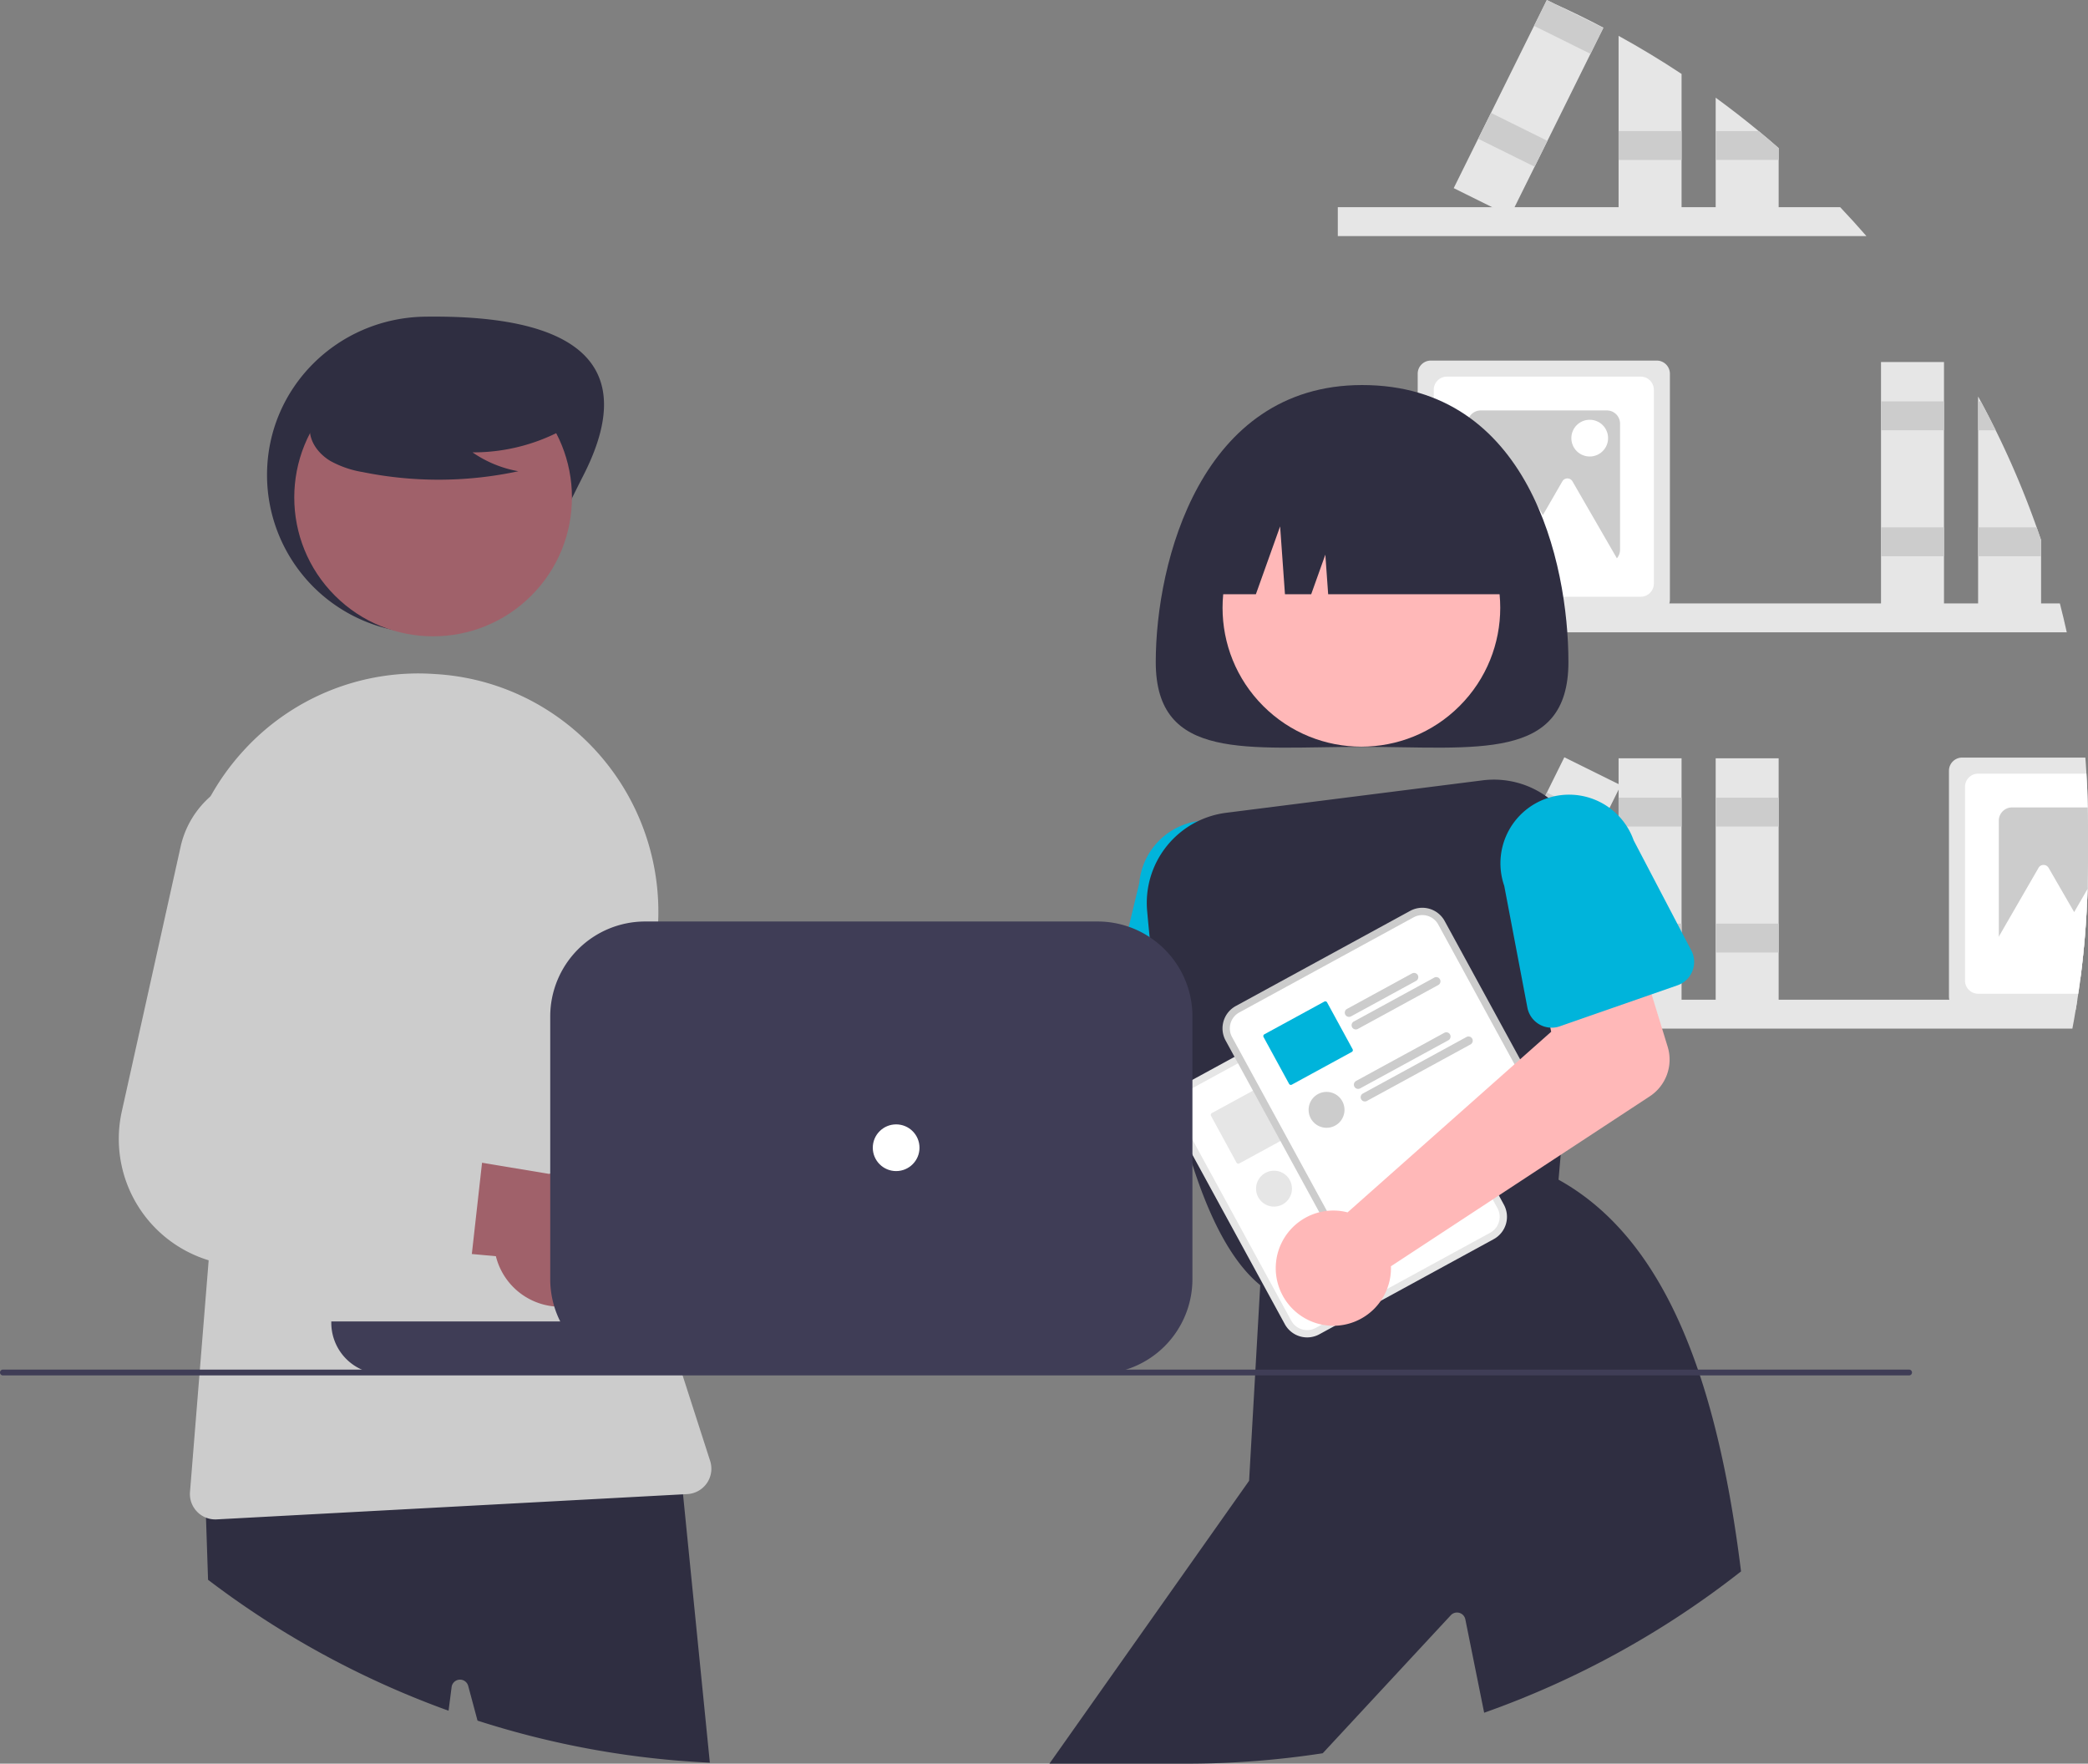 <svg id="a3fb4343-95d2-4a83-b68f-ed4eefcf6705" data-name="Layer 1" xmlns="http://www.w3.org/2000/svg" width="715.296" height="604.17" viewBox="0 0 715.296 604.17"><rect x="0" y="0" width="715.296" height="604.17" fill="#808080" stroke="none"/><path d="M948.018,354.635q1.26,4.92,2.36,9.89H700.648v-9.89Z" transform="translate(-242.352 -147.915)" fill="#e6e6e6"/><path d="M940.058,328.565a305.612,305.612,0,0,0-14.04-33.26q-2.46-4.995-5.11-9.89c-.29-.56-.6-1.12-.91-1.68v73.6h21.58v-24.39Z" transform="translate(-242.352 -147.915)" fill="#e6e6e6"/><path d="M926.018,295.305h-6.02V285.415h.91Q923.563,290.305,926.018,295.305Z" transform="translate(-242.352 -147.915)" fill="#ccc"/><polygon points="697.706 180.65 677.646 180.65 677.646 190.54 699.226 190.54 699.226 185.03 697.706 180.65" fill="#ccc"/><rect x="644.385" y="124.017" width="21.576" height="85.404" fill="#e6e6e6"/><rect x="644.385" y="137.502" width="21.576" height="9.889" fill="#ccc"/><rect x="644.385" y="180.653" width="21.576" height="9.889" fill="#ccc"/><path d="M809.918,271.435h-77.4a4.507,4.507,0,0,0-4.5,4.5v77.4a4.656,4.656,0,0,0,.19,1.3,4.51,4.51,0,0,0,4.31,3.2H809.918a4.509,4.509,0,0,0,4.31-3.2,4.638,4.638,0,0,0,.19-1.3v-77.4A4.507,4.507,0,0,0,809.918,271.435Z" transform="translate(-242.352 -147.915)" fill="#e6e6e6"/><path d="M804.418,276.935h-66.4a4.507,4.507,0,0,0-4.5,4.5v66.4a4.507,4.507,0,0,0,4.5,4.5H804.418a4.507,4.507,0,0,0,4.5-4.5v-66.4A4.507,4.507,0,0,0,804.418,276.935Z" transform="translate(-242.352 -147.915)" fill="#fff"/><path d="M792.838,288.515H749.598a4.507,4.507,0,0,0-4.5,4.5v43.24a4.507,4.507,0,0,0,4.5,4.5h43.24a4.523,4.523,0,0,0,4.5-4.5v-43.24A4.507,4.507,0,0,0,792.838,288.515Z" transform="translate(-242.352 -147.915)" fill="#ccc"/><path d="M790.172,328.628l-9.133-15.819a2,2,0,0,0-3.464,0l-6.669,11.551-8.746-15.147a2,2,0,0,0-3.464 0l-9.133,15.819-10.865,18.819H759.653l-2.076,3.596h43.461Z" transform="translate(-242.352 -147.915)" fill="#fff"/><circle cx="544.597" cy="150.088" r="6.293" fill="#fff"/><path d="M957.568,424.515q-.105-5.82-.46-11.58c-.1-1.84-.22-3.67-.37-5.5H914.518a4.507,4.507,0,0,0-4.5,4.5v77.4a4.09,4.09,0,0,0,.13,1.05,4.504,4.504,0,0,0,4.37,3.45H953.438c.2-1.14.39-2.3.56-3.45.11-.68.22-1.37.32-2.05.24-1.63.47-3.26.68-4.89q.45-3.33.81-6.69,1.32-12.045,1.7-24.35v-.01q.135-4.635.14-9.31v-12C957.648,428.885,957.628,426.695,957.568,424.515Z" transform="translate(-242.352 -147.915)" fill="#e6e6e6"/><path d="M957.568,424.515q-.105-5.82-.46-11.58H920.018a4.507,4.507,0,0,0-4.5,4.5v66.4a4.507,4.507,0,0,0,4.5,4.5h34.3c.24-1.63.47-3.26.68-4.89q.45-3.33.81-6.69,1.32-12.045,1.7-24.35v-.01q.135-4.635.14-9.31v-12C957.648,428.885,957.628,426.695,957.568,424.515Z" transform="translate(-242.352 -147.915)" fill="#fff"/><path d="M957.568,424.515H931.598a4.507,4.507,0,0,0-4.5,4.5v43.24a4.507,4.507,0,0,0,4.5,4.5h24.21q1.32-12.045,1.7-24.35v-.01q.135-4.635.14-9.31v-12C957.648,428.885,957.628,426.695,957.568,424.515Z" transform="translate(-242.352 -147.915)" fill="#ccc"/><path d="M957.508,452.405q-.375,12.3-1.7,24.35-.36,3.36-.81,6.69H939.578l2.08-3.59h-20.96l6.4-11.09,4.46-7.73,9.14-15.82a1.991,1.991,0,0,1,3.46,0l8.75,15.15Z" transform="translate(-242.352 -147.915)" fill="#fff"/><path d="M881.738,228.785H700.648v-9.89H872.758Q877.348,223.74,881.738,228.785Z" transform="translate(-242.352 -147.915)" fill="#e6e6e6"/><path d="M796.838,160.195q11.07,6.09,21.58,13.05v48.34H796.838Z" transform="translate(-242.352 -147.915)" fill="#e6e6e6"/><rect x="554.486" y="44.906" width="21.576" height="9.889" fill="#ccc"/><path d="M851.678,198.645v22.94H830.098v-40.21q7.545,5.505,14.75,11.45Q848.298,195.675,851.678,198.645Z" transform="translate(-242.352 -147.915)" fill="#e6e6e6"/><path d="M851.678,198.645v4.06H830.098v-9.88h14.75Q848.298,195.675,851.678,198.645Z" transform="translate(-242.352 -147.915)" fill="#ccc"/><path d="M774.808,149.175q8.565,3.855,16.84,8.22l-4.44,8.96-14.75,29.81-4.39,8.86-6.87,13.87-1.51,3.05-6.15-3.05-13.18-6.53,8.37-16.92h.01l4.38-8.86,14.76-29.81,4.34-8.76.05-.1Z" transform="translate(-242.352 -147.915)" fill="#e6e6e6"/><polygon points="549.246 9.57 544.856 18.44 525.526 8.86 529.866 0.1 529.916 0 532.456 1.26 549.246 9.57" fill="#ccc"/><rect x="755.648" y="185.017" width="9.889" height="21.576" transform="translate(5.296 642.641) rotate(-63.66)" fill="#ccc"/><path d="M953.998,490.385c-.17,1.15-.36,2.31-.56,3.45-.35,2.16-.73,4.3-1.14,6.44H700.648v-9.89Z" transform="translate(-242.352 -147.915)" fill="#e6e6e6"/><rect x="554.486" y="259.765" width="21.576" height="85.404" fill="#e6e6e6"/><rect x="554.486" y="273.249" width="21.576" height="9.889" fill="#ccc"/><rect x="554.486" y="316.401" width="21.576" height="9.889" fill="#ccc"/><rect x="587.748" y="259.765" width="21.576" height="85.404" fill="#e6e6e6"/><rect x="587.748" y="273.249" width="21.576" height="9.889" fill="#ccc"/><rect x="587.748" y="316.401" width="21.576" height="9.889" fill="#ccc"/><rect x="726.267" y="439.594" width="85.404" height="21.576" transform="translate(-218.19 791.771) rotate(-63.66)" fill="#e6e6e6"/><rect x="774.794" y="417.841" width="9.889" height="21.576" transform="translate(-192.705 789.321) rotate(-63.66)" fill="#ccc"/><rect x="755.648" y="456.513" width="9.889" height="21.576" transform="translate(-238.013 793.676) rotate(-63.66)" fill="#ccc"/><path d="M535.15,528.497a19.791,19.791,0,0,1,2.57,1.762L626.749,502.553l5.02-22.088,34.325,3.22-5.087,39.966a15.041,15.041,0,0,1-12.568,12.956L543.666,553.195a19.736,19.736,0,1,1-8.516-24.699Z" transform="translate(-242.352 -147.915)" fill="#ffb8b8"/><path d="M681.958,496.935l-.59-10.08v-.01l-.16-2.76-1.74-29.68a23.473,23.473,0,0,0-21.33-25.35,23.15,23.15,0,0,0-5.34.14,23.543,23.543,0,0,0-20.15,21.18l-3.61,15.02-6.31,26.27a8.418,8.418,0,0,0,4.34,9.48,8.275,8.275,0,0,0,3.13.92l10.52.94,10.13.9,11.69,1.04.84.07,2.16.2,7.23.64h.02a8.563,8.563,0,0,0,6.62-2.36,8.581,8.581,0,0,0,1.59-2.12,8.245,8.245,0,0,0,.96-4.44Z" transform="translate(-242.352 -147.915)" fill="#00b4db"/><path d="M779.654,374.708c0,34.225-31.647,29.049-70.685,29.049s-70.685,5.177-70.685-29.049,15.459-94.892,70.685-94.892C766.098,279.815,779.654,340.482,779.654,374.708Z" transform="translate(-242.352 -147.915)" fill="#2f2e41"/><circle cx="708.732" cy="356.135" r="47.564" transform="translate(-286.594 457.544) rotate(-45)" fill="#ffb8b8"/><path d="M775.688,423.695a29.37,29.37,0,0,0-2.91-2.46,30.92,30.92,0,0,0-22.63-5.99l-87.65,11.09a31.119,31.119,0,0,0-27.15,33.78c.25,2.8.53,5.75.84,8.82.4,3.85.85,7.89,1.37,12.07.86,7.03,1.91,14.45,3.16,22,1.09,6.5,2.33,13.09,3.75,19.6q.615,2.82,1.28,5.62a.036.036,0,0,0,.01.03c.05.23.1.46.16.68a.074.074,0,0,0,.01.05q.93,3.9,1.95,7.71c.26.94.51,1.87.77,2.79.7,2.5,1.44,4.95,2.2,7.36,5.71,17.93,13.26,33.2,23.23,41.32.13.12.26.22.4.33l.4.31.58-.18,2.46-.73,2.1-.64,27.36-8.23,6.81-2.05,21.88-6.59h.01l20.01-6.02,2.44-.74,17.19-5.17.55-6.42.74-8.52.44-5.12,3.48-40.38,2.03-23.56,2.2-25.58A31.077,31.077,0,0,0,775.688,423.695Z" transform="translate(-242.352 -147.915)" fill="#2f2e41"/><path d="M824.698,619.085c-.23-.67-.45-1.34-.68-2-10.28-30-25.44-52.69-47.75-65.05-.01,0-.01-.01-.02-.01l-.38-.21-19.44,6.73-2.4.83-2.5.87-.03.01-18.2,6.3-.03.01-14.28,4.94H718.978l-13.21,4.57h-.01l-3.07,1.07-23.09,7.99-2.68.93-2.4.83-.37.13-.07,1.14-1.65,28.92-.11,2-2.06,36.09-68.41,96.91h46.8a308.163,308.163,0,0,0,46.84-3.57l43.91-47.32a2.908,2.908,0,0,1,4.94,1.44l6.45,32a309.23,309.23,0,0,0,88-48.42C835.708,661.365,831.208,638.715,824.698,619.085Z" transform="translate(-242.352 -147.915)" fill="#2f2e41"/><path d="M653.776,351.469v0H672.589l8.299-23.239,1.66,23.239h8.992l4.841-13.556.968,13.556h66.812v0a50.351,50.351,0,0,0-50.351-50.351h-9.683A50.351,50.351,0,0,0,653.776,351.469Z" transform="translate(-242.352 -147.915)" fill="#2f2e41"/><path d="M538.061,603.472a22.788,22.788,0,0,1-31.059-16.009l-80.466-9.113,26.973-32.3,72.276,13.606a22.911,22.911,0,0,1,12.276,43.816Z" transform="translate(-242.352 -147.915)" fill="#a0616a"/><path d="M494.678,543.685l-34.01-6.08-2.47-.44a14.213,14.213,0,0,1-11.11-18.09l16.7-55.49.5-1.65a32.468,32.468,0,0,0-15.23-37.51,32.277,32.277,0,0,0-47.02,20.54l-21.3,86.93-.79,3.22a43.439,43.439,0,0,0,38.17,53.6c.07.01.13.01.2.02l12.75,1.13,16.54,1.47,20.8,1.85,19.41,1.73a10.174,10.174,0,0,0,10.94-8.38c.03-.14.05-.28.07-.42l4.12-30.76.04-.28A10.17,10.17,0,0,0,494.678,543.685Z" transform="translate(-242.352 -147.915)" fill="#ccc"/><path d="M442.28,310.617c-13.577,26.693-24.277,54.224-54.224,54.224a54.224,54.224,0,0,1-54.224-54.224c0-29.947,24.279-53.849,54.224-54.224C418.491,256.011,467.55,260.933,442.28,310.617Z" transform="translate(-242.352 -147.915)" fill="#2f2e41"/><path d="M476.338,659.815l-1.23-12.28-.92.05L312.498,655.375l.42,12.43.71,21.29a308.81,308.81,0,0,0,82.39,44.85l1.05-8.14a2.904,2.904,0,0,1,5.68-.36l3.19,11.89a305.319,305.319,0,0,0,79.59,14.41Z" transform="translate(-242.352 -147.915)" fill="#2f2e41"/><circle cx="390.724" cy="318.332" r="47.564" transform="translate(-353.007 221.606) rotate(-45)" fill="#a0616a"/><path d="M485.628,648.365l-9.43-29.28-.16-.5-.48-1.5-2.69-8.34c-.87-2.71-1.7-5.43-2.47-8.16q-1.065-3.69-1.99-7.4-1.32-5.16-2.4-10.36a256.725,256.725,0,0,1-4.87-35.33q-.33-4.935-.47-9.89a255.64,255.64,0,0,1,5.43-60.31,81.786,81.786,0,0,0-40.34-88.57,80.416,80.416,0,0,0-32.64-9.79c-.79-.06-1.58-.11-2.38-.16a80.962,80.962,0,0,0-64.94,26.26,82.574,82.574,0,0,0-11.32,15.68,81.446,81.446,0,0,0-9.32,51.69l11.24,75.47-2.56,31.77-3.02,37.44-.16,2-3.22,39.92a8.694,8.694,0,0,0,5.48,8.8,8.51,8.51,0,0,0,3.2.61c.16,0,.31,0,.47-.01l159.75-8.59,1.46-.08a8.704,8.704,0,0,0,7.83-11.37Z" transform="translate(-242.352 -147.915)" fill="#ccc"/><path d="M441.197,291.452a64.691,64.691,0,0,1-36.971,11.426,39.643,39.643,0,0,0,15.713,6.464,130.445,130.445,0,0,1-53.283.299,34.485,34.485,0,0,1-11.154-3.831c-3.378-2.05-6.204-5.316-6.885-9.208-1.169-6.678,4.035-12.746,9.443-16.835a69.653,69.653,0,0,1,58.532-11.696c6.538,1.69,13.088,4.546,17.335,9.796s5.505,13.346,1.459,18.753Z" transform="translate(-242.352 -147.915)" fill="#2f2e41"/><path d="M443.629,593.578a22.788,22.788,0,0,1-31.399-15.332l-80.644-7.369,26.267-32.877,72.554,12.038a22.911,22.911,0,0,1,13.222,43.54Z" transform="translate(-242.352 -147.915)" fill="#a0616a"/><path d="M398.968,534.745l-18.23-2.85-18.39-2.88a14.211,14.211,0,0,1-11.5-17.84l15.96-57.5a32.469,32.469,0,0,0-16.04-37.17,31.983,31.983,0,0,0-28.61-.75,32.078,32.078,0,0,0-17.95,22.29l-20.13,90.61a43.464,43.464,0,0,0,39.51,52.78l69.63,4.67A10.185,10.185,0,0,0,403.978,577.495c.03-.14.04-.28.06-.42l3.45-30.84.03-.28A10.179,10.179,0,0,0,398.968,534.745Z" transform="translate(-242.352 -147.915)" fill="#ccc"/><path d="M707.445,486.945l-4.173,2.277L651.861,517.273l-4.173,2.277a8.715,8.715,0,0,0-3.472,11.812l38.285,70.168a8.715,8.715,0,0,0,11.812,3.472l.011-.006,59.736-32.593.011-.006a8.715,8.715,0,0,0,3.472-11.812L719.257,490.417A8.715,8.715,0,0,0,707.445,486.945Z" transform="translate(-242.352 -147.915)" fill="#e6e6e6"/><path d="M708.646,489.144l-4.943,2.697L653.83,519.053l-4.942,2.697a6.206,6.206,0,0,0-2.473,8.411l38.285,70.168a6.206,6.206,0,0,0,8.411,2.473l.011-.006,59.736-32.593.011-.006a6.206,6.206,0,0,0,2.473-8.411l-38.285-70.168A6.206,6.206,0,0,0,708.646,489.144Z" transform="translate(-242.352 -147.915)" fill="#fff"/><path d="M710.048,508.955a1.459,1.459,0,0,0-1.97-.58l-1.99,1.09-20.29,11.07a1.452,1.452,0,0,0,1.39,2.55l22.28-12.16A1.46,1.46,0,0,0,710.048,508.955Z" transform="translate(-242.352 -147.915)" fill="#e6e6e6"/><path d="M717.638,510.385a1.435,1.435,0,0,0-1.96-.57l-27.53,15.02a1.448,1.448,0,1,0,1.39,2.54l1.28-.7,8.01-4.37h.01l18.22-9.95A1.439,1.439,0,0,0,717.638,510.385Z" transform="translate(-242.352 -147.915)" fill="#e6e6e6"/><path d="M687.718,534.325l-8.74-16.03a.702.702,0,0,0-.95-.27l-4.24,2.31-2.2,1.2-11.81,6.44-2.29,1.25a.702.702,0,0,0-.27.95l.56,1.03,8.18,15a.693.693,0,0,0,.94.27l14.1-7.69,2.2-1.2,4.24-2.31A.697.697,0,0,0,687.718,534.325Z" transform="translate(-242.352 -147.915)" fill="#e6e6e6"/><path d="M721.098,529.295a1.447,1.447,0,0,0-1.96-.58L688.918,545.205a1.45,1.45,0,0,0-.73,1.53,1.211,1.211,0,0,0,.15.44,1.473,1.473,0,0,0,.29.37l.01.01a1.462,1.462,0,0,0,1.67.2l30.22-16.49A1.447,1.447,0,0,0,721.098,529.295Z" transform="translate(-242.352 -147.915)" fill="#e6e6e6"/><path d="M728.698,530.725a1.45,1.45,0,0,0-1.97-.57l-35.47,19.35a1.415,1.415,0,0,0-.73,1.51v.01a1.21,1.21,0,0,0,.15.44,1.399,1.399,0,0,0,.3.38,1.43,1.43,0,0,0,1.67.2l35.47-19.35A1.457,1.457,0,0,0,728.698,530.725Z" transform="translate(-242.352 -147.915)" fill="#e6e6e6"/><circle cx="436.444" cy="407.191" r="6.15" fill="#e6e6e6"/><path d="M725.445,459.945l-4.173,2.277L669.861,490.273l-4.173,2.277a8.715,8.715,0,0,0-3.472,11.812l38.285,70.168a8.715,8.715,0,0,0,11.812,3.472l.011-.006,59.736-32.593.011-.006a8.715,8.715,0,0,0,3.472-11.812L737.257,463.417A8.715,8.715,0,0,0,725.445,459.945Z" transform="translate(-242.352 -147.915)" fill="#ccc"/><path d="M726.646,462.144l-4.943,2.697L671.83,492.053l-4.942,2.697a6.206,6.206,0,0,0-2.473,8.411l38.285,70.168a6.206,6.206,0,0,0,8.411,2.473l.011-.006,59.736-32.593.011-.006a6.206,6.206,0,0,0,2.473-8.411l-38.285-70.168A6.206,6.206,0,0,0,726.646,462.144Z" transform="translate(-242.352 -147.915)" fill="#fff"/><path d="M728.048,481.955a1.459,1.459,0,0,0-1.97-.58l-10.26,5.6-2.86,1.56-9.16,5a1.452,1.452,0,0,0,1.39,2.55l10.8-5.89,2.26-1.24,9.22-5.03A1.46,1.46,0,0,0,728.048,481.955Z" transform="translate(-242.352 -147.915)" fill="#ccc"/><path d="M735.638,483.385a1.435,1.435,0,0,0-1.96-.57l-14.31,7.81-2.2,1.2-11.02,6.01a1.448,1.448,0,1,0,1.39,2.54l11.02-6.01,2.2-1.2,14.3-7.81A1.439,1.439,0,0,0,735.638,483.385Z" transform="translate(-242.352 -147.915)" fill="#ccc"/><path d="M705.718,507.325l-6.97-12.78-1.2-2.2-.57-1.05a.702.702,0,0,0-.95-.27l-14.15,7.72-6.39,3.48a.702.702,0,0,0-.27.95l.57,1.04.62,1.15.58,1.05v.01l6.97,12.78a.693.693,0,0,0,.94.27l20.54-11.2A.697.697,0,0,0,705.718,507.325Z" transform="translate(-242.352 -147.915)" fill="#00b4db"/><path d="M739.098,502.295a1.447,1.447,0,0,0-1.96-.58l-9.03,4.93-2.2,1.2-8.72,4.75-10.27,5.61a1.452,1.452,0,0,0,1.39,2.55l18.99-10.36,2.2-1.2,9.03-4.93A1.447,1.447,0,0,0,739.098,502.295Z" transform="translate(-242.352 -147.915)" fill="#ccc"/><path d="M746.698,503.725a1.45,1.45,0,0,0-1.97-.57l-14.27,7.79-2.2,1.2-19,10.36a1.448,1.448,0,1,0,1.39,2.54l18.99-10.36,2.2-1.2,14.28-7.79A1.457,1.457,0,0,0,746.698,503.725Z" transform="translate(-242.352 -147.915)" fill="#ccc"/><circle cx="454.444" cy="380.191" r="6.15" fill="#ccc"/><path d="M700.928,562.683a19.791,19.791,0,0,1,3.068.549l69.75-61.876-4.51-22.198,32.611-11.185,11.804,38.521a15.041,15.041,0,0,1-6.126,16.98l-88.674,58.219a19.736,19.736,0,1,1-17.922-19.009Z" transform="translate(-242.352 -147.915)" fill="#ffb8b8"/><path d="M821.758,473.515,801.998,435.775a23.477,23.477,0,0,0-29.22-14.54c-.22.06-.43.13-.65.21a23.527,23.527,0,0,0-14.46,29.93l7.93,41.71a8.446,8.446,0,0,0,4.08,5.74,8.251,8.251,0,0,0,3.78,1.12,8.139,8.139,0,0,0,3.23-.45l4.24-1.48,27.22-9.48,8.9-3.1a8.471,8.471,0,0,0,4.71-11.92Z" transform="translate(-242.352 -147.915)" fill="#00b4db"/><path d="M896.352,619.085h-653a1,1,0,0,1,0-2h653a1,1,0,0,1,0,2Z" transform="translate(-242.352 -147.915)" fill="#3f3d56"/><path d="M355.848,600.585v.5a17.515,17.515,0,0,0,10.43,16,17.232,17.232,0,0,0,7.07,1.5h161.5v-18Z" transform="translate(-242.352 -147.915)" fill="#3f3d56"/><path d="M647.608,481.955a32.593,32.593,0,0,0-11.42-13.02,31.973,31.973,0,0,0-7.15-3.54,32.375,32.375,0,0,0-10.69-1.81h-155a32.538,32.538,0,0,0-32.5,32.5v90a31.373,31.373,0,0,0,.22,3.78,32.785,32.785,0,0,0,1.14,5.54,31.94,31.94,0,0,0,2.06,5.18,32.465,32.465,0,0,0,29.08,18h155a32.488,32.488,0,0,0,32.5-32.5v-90A32.222,32.222,0,0,0,647.608,481.955Z" transform="translate(-242.352 -147.915)" fill="#3f3d56"/><circle cx="306.996" cy="393.17" r="8" fill="#fff"/></svg>